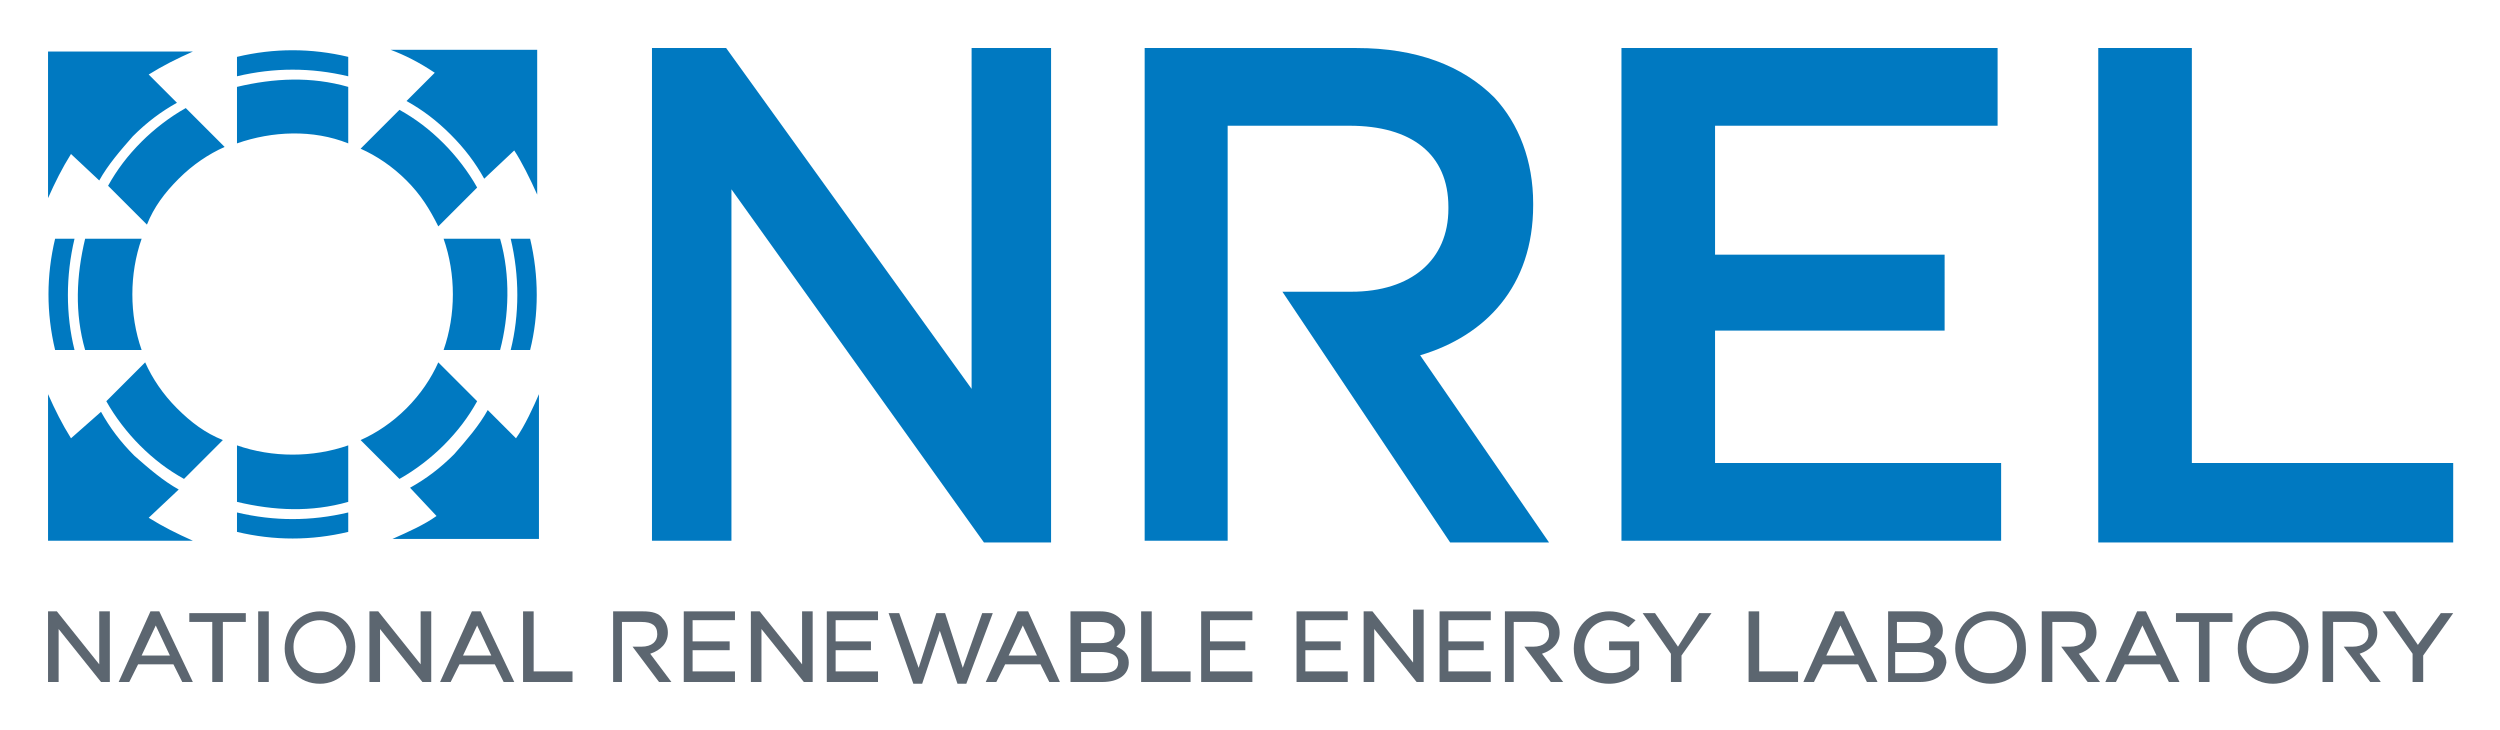<?xml version="1.0" encoding="UTF-8" standalone="no"?>
<svg
   role="img"
   viewBox="3.78 20.28 141.57 41.32"
   version="1.1"
   id="svg79"
   sodipodi:docname="sam.svg"
   inkscape:version="1.1.1 (c3084ef, 2021-09-22)"
   xmlns:inkscape="http://www.inkscape.org/namespaces/inkscape"
   xmlns:sodipodi="http://sodipodi.sourceforge.net/DTD/sodipodi-0.dtd"
   xmlns="http://www.w3.org/2000/svg"
   xmlns:svg="http://www.w3.org/2000/svg">
  <defs
     id="defs83" />
  <sodipodi:namedview
     id="namedview81"
     pagecolor="#ffffff"
     bordercolor="#666666"
     borderopacity="1.0"
     inkscape:pageshadow="2"
     inkscape:pageopacity="0.0"
     inkscape:pagecheckerboard="0"
     showgrid="false"
     inkscape:zoom="7.0257384"
     inkscape:cx="68.177887"
     inkscape:cy="20.6384"
     inkscape:window-width="1832"
     inkscape:window-height="1100"
     inkscape:window-x="58"
     inkscape:window-y="25"
     inkscape:window-maximized="0"
     inkscape:current-layer="svg79" />
  <path
     d="M28.5 49.5c-.7.5-1.6.9-2.5 1.3h8.3v-8.2c-.3.7-.8 1.8-1.3 2.5l-1.6-1.6c-.5.9-1.2 1.7-1.9 2.5-.8.8-1.6 1.4-2.5 1.9l1.5 1.6zm.1-8.7c-.4.9-1 1.8-1.8 2.6s-1.7 1.4-2.6 1.8l2.2 2.2c.9-.5 1.8-1.2 2.5-1.9.8-.8 1.4-1.6 1.9-2.5l-2.2-2.2zm5.2-.7c.5-2 .5-4.2 0-6.3h-1.1c.5 2.1.5 4.3 0 6.3h1.1zm-1.7 0c.5-1.9.6-4.2 0-6.3h-3.2c.7 2 .7 4.3 0 6.3h3.2zm.8-11.3c.4.6.9 1.6 1.3 2.5v-8.2h-8.3c.8.3 1.6.7 2.5 1.3L26.8 26c.9.5 1.7 1.1 2.5 1.9.8.8 1.4 1.6 1.9 2.5l1.7-1.6zm-8.7-.1c.9.4 1.8 1 2.6 1.8s1.3 1.6 1.8 2.6l2.2-2.2c-.5-.9-1.2-1.8-1.9-2.5-.8-.8-1.6-1.4-2.5-1.9l-2.2 2.2zm-.7-5.2c-2.1-.5-4.2-.5-6.3 0v1.1c2.1-.5 4.2-.5 6.3 0v-1.1zm0 1.7c-2.1-.6-4.2-.5-6.3 0v3.2c2-.7 4.3-.8 6.3 0v-3.2zM9.4 30.5c.5-.9 1.2-1.7 1.9-2.5.8-.8 1.6-1.4 2.5-1.9l-1.6-1.6c.8-.5 1.6-.9 2.5-1.3H6.5v8.3c.4-.9.8-1.7 1.3-2.5l1.6 1.5zm4.9-4.1c-.9.5-1.8 1.2-2.5 1.9-.8.8-1.4 1.6-1.9 2.5l2.2 2.2c.4-1 1-1.8 1.8-2.6s1.7-1.4 2.6-1.8l-2.2-2.2zm-5.7 7.4c-.5 2.1-.6 4.2 0 6.3h3.2c-.7-2-.7-4.3 0-6.3H8.6zm-1.7 0c-.5 2.1-.5 4.2 0 6.3H8c-.5-2-.5-4.2 0-6.3H6.9zm.9 11.3c-.5-.8-.9-1.6-1.3-2.5v8.3h8.2c-.9-.4-1.7-.8-2.5-1.3l1.7-1.6c-.9-.5-1.7-1.2-2.5-1.9-.8-.8-1.4-1.6-1.9-2.5l-1.7 1.5zm2-2.1c.5.9 1.2 1.8 1.9 2.5.8.8 1.6 1.4 2.5 1.9l2.2-2.2c-1-.4-1.8-1-2.6-1.8s-1.4-1.7-1.8-2.6L9.8 43zm7.4 2.5c2 .7 4.3.7 6.3 0v3.2c-2.1.6-4.2.5-6.3 0v-3.2zm0 3.8c2.1.5 4.2.5 6.3 0v1.1c-2.1.5-4.2.5-6.3 0v-1.1z"
     fill="#0079C1"
     fill-rule="evenodd"
     clip-rule="evenodd"
     id="path9" />
  <path
     fill="#0079C1"
     d="M40.7 23h4.2l13.9 19.3V23h4.5v28h-3.8L45.2 31v19.9h-4.5V23zm35.7 13.8h3.9c3.4 0 5.5-1.8 5.5-4.7V32c0-3-2.1-4.6-5.6-4.6h-6.9v23.5h-4.7V23h12c3.4 0 6 1 7.8 2.8 1.4 1.5 2.2 3.6 2.2 6v.1c0 4.6-2.7 7.4-6.4 8.5L91.5 51h-5.6l-9.5-14.2zM95.6 23h21.3v4.4h-16v7.3h13V39h-13v7.5h16.2v4.4H95.6V23zm27 0h5.3v23.5h14.8V51h-20.1V23z"
     id="path11" />
  <path
     fill="#5C6670"
     d="M9.9 58.9h-.4l-2.4-3v3h-.6v-4H7l2.4 3v-3h.6v4h-.1z"
     id="path13" />
  <path
     fill="#5C6670"
     d="M14.7 58.9h-.6l-.5-1h-2l-.5 1h-.6l1.8-4h.5l1.9 4zm-2.9-1.5h1.6l-.8-1.7-.8 1.7z"
     id="path15" />
  <path
     fill="#5C6670"
     d="M16.4 58.9h-.6v-3.4h-1.3V55h3.2v.5h-1.3v3.4z"
     id="path17" />
  <path
     fill="#5C6670"
     d="M19 58.9h-.6v-4h.6v4z"
     id="path19" />
  <path
     fill="#5C6670"
     d="M21.9 59c-1.2 0-2-.9-2-2 0-1.2.9-2.1 2-2.1 1.2 0 2 .9 2 2 0 1.2-.9 2.1-2 2.1zm0-3.6c-.8 0-1.5.6-1.5 1.5s.6 1.5 1.5 1.5c.8 0 1.5-.7 1.5-1.5-.1-.8-.7-1.5-1.5-1.5z"
     id="path21" />
  <path
     fill="#5C6670"
     d="M28.1 58.9h-.4l-2.4-3v3h-.6v-4h.5l2.4 3v-3h.6v4h-.1z"
     id="path23" />
  <path
     fill="#5C6670"
     d="M32.9 58.9h-.6l-.5-1h-2l-.5 1h-.6l1.8-4h.5l1.9 4zM30 57.4h1.6l-.8-1.7-.8 1.7z"
     id="path25" />
  <path
     fill="#5C6670"
     d="M36.2 58.9h-2.8v-4h.6v3.4h2.2v.6z"
     id="path27" />
  <path
     fill="#5C6670"
     d="M39.1 58.9h-.6v-4h1.7c.5 0 .9.1 1.1.4.2.2.3.5.3.8 0 .6-.4 1-1 1.2l1.2 1.6h-.7l-1.5-2h.5c.6 0 .9-.3.9-.7 0-.5-.3-.7-.9-.7H39v3.4z"
     id="path29" />
  <path
     fill="#5C6670"
     d="M89.6 58.9H89v-4h1.7c.5 0 .9.1 1.1.4.2.2.3.5.3.8 0 .6-.4 1-1 1.2l1.2 1.6h-.7l-1.5-2h.5c.6 0 .9-.3.9-.7 0-.5-.3-.7-.9-.7h-1.1v3.4z"
     id="path31" />
  <path
     fill="#5C6670"
     d="M120 58.9h-.6v-4h1.7c.5 0 .9.1 1.1.4.2.2.3.5.3.8 0 .6-.4 1-1 1.2l1.2 1.6h-.7l-1.5-2h.5c.6 0 .9-.3.9-.7 0-.5-.3-.7-.9-.7h-1v3.4z"
     id="path33" />
  <path
     fill="#5C6670"
     d="M135.9 58.9h-.6v-4h1.7c.5 0 .9.1 1.1.4.2.2.3.5.3.8 0 .6-.4 1-1 1.2l1.2 1.6h-.6l-1.5-2h.5c.6 0 .9-.3.9-.7 0-.5-.3-.7-.9-.7h-1.1v3.4z"
     id="path35" />
  <path
     fill="#5C6670"
     d="M45.5 58.9h-3v-4h2.9v.5H43v1.2h2.1v.5H43v1.2h2.4v.6h.1z"
     id="path37" />
  <path
     fill="#5C6670"
     d="M49.7 58.9h-.4l-2.4-3v3h-.6v-4h.5l2.4 3v-3h.6v4h-.1z"
     id="path39" />
  <path
     fill="#5C6670"
     d="M53.6 58.9h-3v-4h2.9v.5h-2.4v1.2h2v.5h-2v1.2h2.4v.6h.1z"
     id="path41" />
  <path
     fill="#5C6670"
     d="M58.5 59H58l-1-3-1 3h-.5l-1.4-4h.6l1.1 3.1 1-3.1h.5l1 3.1 1.1-3.1h.6l-1.5 4z"
     id="path43" />
  <path
     fill="#5C6670"
     d="M63.8 58.9h-.6l-.5-1h-2l-.5 1h-.6l1.8-4h.6l1.8 4zm-2.9-1.5h1.6l-.8-1.7-.8 1.7z"
     id="path45" />
  <path
     fill="#5C6670"
     d="M66.2 58.9h-1.8v-4h1.7c.4 0 .8.1 1.1.4.2.2.3.4.3.7 0 .5-.3.7-.5.9.5.2.7.5.7.9 0 .7-.6 1.1-1.5 1.1zm-1.2-.5h1.2c.6 0 .9-.2.9-.6 0-.5-.6-.6-1-.6H65v1.2zm0-1.7h1.1c.5 0 .8-.2.8-.6 0-.4-.3-.6-.8-.6H65v1.2z"
     id="path47" />
  <path
     fill="#5C6670"
     d="M71.2 58.9h-2.8v-4h.6v3.4h2.2v.6z"
     id="path49" />
  <path
     fill="#5C6670"
     d="M74.8 58.9h-3v-4h2.9v.5h-2.4v1.2h2v.5h-2v1.2h2.4v.6h.1z"
     id="path51" />
  <path
     fill="#5C6670"
     d="M80.2 58.9h-3v-4h2.9v.5h-2.4v1.2h2v.5h-2v1.2h2.4v.6h.1z"
     id="path53" />
  <path
     fill="#5C6670"
     d="M84.4 58.9H84l-2.4-3v3H81v-4h.5l2.3 2.9v-3h.6v4.1z"
     id="path55" />
  <path
     fill="#5C6670"
     d="M88.3 58.9h-3v-4h2.9v.5h-2.4v1.2h2v.5h-2v1.2h2.4v.6h.1z"
     id="path57" />
  <path
     fill="#5C6670"
     d="M94.9 59c-1.2 0-2-.8-2-2s.9-2.1 2-2.1c.6 0 1 .2 1.5.5l-.4.4c-.3-.2-.6-.4-1.1-.4-.8 0-1.4.7-1.4 1.5 0 .9.6 1.5 1.5 1.5.4 0 .8-.1 1.1-.4v-.9h-1.2v-.5h1.7v1.6c-.3.4-.9.8-1.7.8z"
     id="path59" />
  <path
     fill="#5C6670"
     d="M99 58.9h-.6v-1.6L96.8 55h.7l1.3 1.9L100 55h.7L99 57.4v1.5z"
     id="path61" />
  <path
     fill="#5C6670"
     d="M105.6 58.9h-2.8v-4h.6v3.4h2.2v.6z"
     id="path63" />
  <path
     fill="#5C6670"
     d="M110.1 58.9h-.6l-.5-1h-2l-.5 1h-.6l1.8-4h.5l1.9 4zm-2.9-1.5h1.6l-.8-1.7-.8 1.7z"
     id="path65" />
  <path
     fill="#5C6670"
     d="M112.5 58.9h-1.8v-4h1.7c.5 0 .8.1 1.1.4.2.2.3.4.3.7 0 .5-.3.7-.5.9.5.2.7.5.7.9-.1.7-.6 1.1-1.5 1.1zm-1.3-.5h1.2c.6 0 .9-.2.9-.6 0-.5-.6-.6-1-.6h-1.2v1.2h.1zm0-1.7h1.1c.5 0 .8-.2.8-.6 0-.4-.3-.6-.8-.6h-1.1v1.2z"
     id="path67" />
  <path
     fill="#5C6670"
     d="M116.5 59c-1.2 0-2-.9-2-2 0-1.2.9-2.1 2-2.1 1.2 0 2 .9 2 2 .1 1.2-.8 2.1-2 2.1zm0-3.6c-.8 0-1.5.6-1.5 1.5s.6 1.5 1.5 1.5c.8 0 1.5-.7 1.5-1.5s-.6-1.5-1.5-1.5z"
     id="path69" />
  <path
     fill="#5C6670"
     d="M127.2 58.9h-.6l-.5-1h-2l-.5 1h-.6l1.8-4h.5l1.9 4zm-2.9-1.5h1.6l-.8-1.7-.8 1.7z"
     id="path71" />
  <path
     fill="#5C6670"
     d="M128.9 58.9h-.6v-3.4H127V55h3.2v.5h-1.3v3.4z"
     id="path73" />
  <path
     fill="#5C6670"
     d="M132.5 59c-1.2 0-2-.9-2-2 0-1.2.9-2.1 2-2.1 1.2 0 2 .9 2 2 0 1.2-.9 2.1-2 2.1zm0-3.6c-.8 0-1.5.6-1.5 1.5s.6 1.5 1.5 1.5c.8 0 1.5-.7 1.5-1.5-.1-.8-.7-1.5-1.5-1.5z"
     id="path75" />
  <path
     fill="#5C6670"
     d="M141 58.9h-.6v-1.6l-1.7-2.4h.7l1.3 1.9L142 55h.7l-1.7 2.4v1.5z"
     id="path77" />
  <g
     aria-label="System Advisor Model (SAM)"
     id="text1927"
     style="font-size:6.667px;line-height:1.25;-inkscape-font-specification:'sans-serif, Normal'">
    <path
       d="m 31.585,69.462 q 0,0.283 -0.133,0.56 -0.13,0.277 -0.368,0.469 -0.26,0.208 -0.609,0.326 -0.345,0.117 -0.833,0.117 -0.524,0 -0.944,-0.098 -0.417,-0.098 -0.85,-0.29 v -0.807 h 0.046 q 0.368,0.306 0.85,0.472 0.482,0.166 0.905,0.166 0.599,0 0.931,-0.225 0.335,-0.225 0.335,-0.599 0,-0.322 -0.16,-0.475 -0.156,-0.153 -0.479,-0.238 -0.244,-0.065 -0.531,-0.107 -0.283,-0.042 -0.602,-0.107 -0.645,-0.137 -0.957,-0.465 -0.309,-0.332 -0.309,-0.863 0,-0.609 0.514,-0.996 0.514,-0.391 1.305,-0.391 0.511,0 0.938,0.098 0.426,0.098 0.755,0.241 v 0.762 h -0.046 q -0.277,-0.234 -0.729,-0.387 -0.449,-0.156 -0.921,-0.156 -0.518,0 -0.833,0.215 -0.313,0.215 -0.313,0.553 0,0.303 0.156,0.475 0.156,0.173 0.55,0.264 0.208,0.046 0.592,0.111 0.384,0.065 0.651,0.133 0.54,0.143 0.814,0.433 0.273,0.29 0.273,0.811 z"
       id="path5405" />
    <path
       d="m 35.716,67.21 -2.122,4.977 H 32.939 L 33.616,70.67 32.168,67.21 h 0.664 l 1.117,2.695 1.126,-2.695 z"
       id="path5407" />
    <path
       d="m 39.114,69.797 q 0,0.498 -0.413,0.817 -0.41,0.319 -1.123,0.319 -0.404,0 -0.742,-0.094 -0.335,-0.098 -0.563,-0.212 v -0.687 h 0.033 q 0.29,0.218 0.645,0.348 0.355,0.127 0.68,0.127 0.404,0 0.632,-0.13 0.228,-0.13 0.228,-0.41 0,-0.215 -0.124,-0.326 -0.124,-0.111 -0.475,-0.189 -0.13,-0.029 -0.342,-0.068 -0.208,-0.039 -0.381,-0.085 -0.479,-0.127 -0.68,-0.371 -0.199,-0.247 -0.199,-0.605 0,-0.225 0.091,-0.423 0.094,-0.199 0.283,-0.355 0.182,-0.153 0.462,-0.241 0.283,-0.091 0.632,-0.091 0.326,0 0.658,0.081 0.335,0.078 0.557,0.192 v 0.654 h -0.033 q -0.234,-0.173 -0.57,-0.29 -0.335,-0.12 -0.658,-0.12 -0.335,0 -0.566,0.13 -0.231,0.127 -0.231,0.381 0,0.225 0.14,0.339 0.137,0.114 0.443,0.186 0.169,0.039 0.378,0.078 0.212,0.039 0.352,0.072 0.426,0.098 0.658,0.335 0.231,0.241 0.231,0.638 z"
       id="path5409" />
    <path
       d="m 41.881,70.813 q -0.173,0.046 -0.378,0.075 -0.202,0.029 -0.361,0.029 -0.557,0 -0.846,-0.299 -0.29,-0.299 -0.29,-0.96 V 67.724 H 39.593 V 67.21 h 0.413 v -1.045 h 0.612 v 1.045 h 1.263 v 0.514 h -1.263 v 1.657 q 0,0.286 0.013,0.449 0.013,0.16 0.091,0.299 0.072,0.13 0.195,0.192 0.127,0.059 0.384,0.059 0.15,0 0.312,-0.042 0.163,-0.046 0.234,-0.075 h 0.033 z"
       id="path5411" />
    <path
       d="M 45.667,69.091 H 42.988 q 0,0.335 0.101,0.586 0.101,0.247 0.277,0.407 0.169,0.156 0.4,0.234 0.234,0.078 0.514,0.078 0.371,0 0.745,-0.146 0.378,-0.15 0.537,-0.293 h 0.033 V 70.624 q -0.309,0.13 -0.632,0.218 -0.322,0.088 -0.677,0.088 -0.905,0 -1.413,-0.488 -0.508,-0.492 -0.508,-1.393 0,-0.892 0.485,-1.416 0.488,-0.524 1.283,-0.524 0.736,0 1.133,0.43 0.4,0.43 0.4,1.221 z m -0.596,-0.469 q -0.003,-0.482 -0.244,-0.745 -0.238,-0.264 -0.726,-0.264 -0.492,0 -0.785,0.29 -0.29,0.29 -0.329,0.719 z"
       id="path5413" />
    <path
       d="m 51.901,70.846 h -0.612 v -2.07 q 0,-0.234 -0.023,-0.452 -0.02,-0.218 -0.088,-0.348 -0.075,-0.14 -0.215,-0.212 -0.14,-0.072 -0.404,-0.072 -0.257,0 -0.514,0.13 -0.257,0.127 -0.514,0.326 0.01,0.075 0.016,0.176 0.006,0.098 0.006,0.195 v 2.327 h -0.612 v -2.07 q 0,-0.241 -0.023,-0.456 -0.02,-0.218 -0.088,-0.348 -0.075,-0.14 -0.215,-0.208 -0.14,-0.072 -0.404,-0.072 -0.251,0 -0.505,0.124 -0.251,0.124 -0.501,0.316 v 2.715 h -0.612 v -3.636 h 0.612 v 0.404 q 0.286,-0.238 0.57,-0.371 0.286,-0.133 0.609,-0.133 0.371,0 0.628,0.156 0.26,0.156 0.387,0.433 0.371,-0.312 0.677,-0.449 0.306,-0.14 0.654,-0.14 0.599,0 0.882,0.365 0.286,0.361 0.286,1.012 z"
       id="path5415" />
    <path
       d="m 59.293,70.846 h -0.687 l -0.475,-1.351 H 56.035 l -0.475,1.351 h -0.654 l 1.764,-4.847 h 0.859 z m -1.361,-1.904 -0.85,-2.38 -0.853,2.38 z"
       id="path5417" />
    <path
       d="m 62.929,70.846 h -0.612 v -0.381 q -0.264,0.228 -0.55,0.355 -0.286,0.127 -0.622,0.127 -0.651,0 -1.035,-0.501 -0.381,-0.501 -0.381,-1.39 0,-0.462 0.13,-0.824 0.133,-0.361 0.358,-0.615 0.221,-0.247 0.514,-0.378 0.296,-0.13 0.612,-0.13 0.286,0 0.508,0.062 0.221,0.059 0.465,0.186 v -1.576 h 0.612 z m -0.612,-0.895 v -2.087 Q 62.07,67.753 61.875,67.711 q -0.195,-0.042 -0.426,-0.042 -0.514,0 -0.801,0.358 -0.286,0.358 -0.286,1.016 0,0.648 0.221,0.986 0.221,0.335 0.71,0.335 0.26,0 0.527,-0.114 0.267,-0.117 0.498,-0.299 z"
       id="path5419" />
    <path
       d="m 67.278,67.21 -1.471,3.636 h -0.615 l -1.462,-3.636 h 0.664 l 1.126,2.894 1.117,-2.894 z"
       id="path5421" />
    <path
       d="M 68.737,66.601 H 68.046 V 65.966 h 0.69 z m -0.039,4.245 h -0.612 v -3.636 h 0.612 z"
       id="path5423" />
    <path
       d="m 72.513,69.797 q 0,0.498 -0.413,0.817 -0.41,0.319 -1.123,0.319 -0.404,0 -0.742,-0.094 -0.335,-0.098 -0.563,-0.212 v -0.687 h 0.033 q 0.29,0.218 0.645,0.348 0.355,0.127 0.68,0.127 0.404,0 0.632,-0.13 0.228,-0.13 0.228,-0.41 0,-0.215 -0.124,-0.326 -0.124,-0.111 -0.475,-0.189 -0.13,-0.029 -0.342,-0.068 -0.208,-0.039 -0.381,-0.085 -0.479,-0.127 -0.68,-0.371 -0.199,-0.247 -0.199,-0.605 0,-0.225 0.091,-0.423 0.094,-0.199 0.283,-0.355 0.182,-0.153 0.462,-0.241 0.283,-0.091 0.632,-0.091 0.326,0 0.658,0.081 0.335,0.078 0.557,0.192 v 0.654 h -0.033 q -0.234,-0.173 -0.57,-0.29 -0.335,-0.12 -0.658,-0.12 -0.335,0 -0.566,0.13 -0.231,0.127 -0.231,0.381 0,0.225 0.14,0.339 0.137,0.114 0.443,0.186 0.169,0.039 0.378,0.078 0.212,0.039 0.352,0.072 0.426,0.098 0.658,0.335 0.231,0.241 0.231,0.638 z"
       id="path5425" />
    <path
       d="m 76.49,69.029 q 0,0.889 -0.456,1.403 -0.456,0.514 -1.221,0.514 -0.771,0 -1.227,-0.514 -0.452,-0.514 -0.452,-1.403 0,-0.889 0.452,-1.403 0.456,-0.518 1.227,-0.518 0.765,0 1.221,0.518 0.456,0.514 0.456,1.403 z m -0.632,0 q 0,-0.706 -0.277,-1.048 -0.277,-0.345 -0.768,-0.345 -0.498,0 -0.775,0.345 -0.273,0.342 -0.273,1.048 0,0.684 0.277,1.038 0.277,0.352 0.771,0.352 0.488,0 0.765,-0.348 0.28,-0.352 0.28,-1.042 z"
       id="path5427" />
    <path
       d="m 79.71,67.877 h -0.033 q -0.137,-0.033 -0.267,-0.046 -0.127,-0.016 -0.303,-0.016 -0.283,0 -0.547,0.127 -0.264,0.124 -0.508,0.322 v 2.581 h -0.612 v -3.636 h 0.612 v 0.537 q 0.365,-0.293 0.641,-0.413 0.28,-0.124 0.57,-0.124 0.16,0 0.231,0.01 0.072,0.006 0.215,0.029 z"
       id="path5429" />
    <path
       d="M 87.002,70.846 H 86.357 v -4.176 l -1.348,2.842 h -0.384 l -1.338,-2.842 v 4.176 h -0.602 v -4.847 h 0.879 l 1.292,2.699 1.25,-2.699 h 0.895 z"
       id="path5431" />
    <path
       d="m 91.36,69.029 q 0,0.889 -0.456,1.403 -0.456,0.514 -1.221,0.514 -0.771,0 -1.227,-0.514 -0.452,-0.514 -0.452,-1.403 0,-0.889 0.452,-1.403 0.456,-0.518 1.227,-0.518 0.765,0 1.221,0.518 0.456,0.514 0.456,1.403 z m -0.632,0 q 0,-0.706 -0.277,-1.048 -0.277,-0.345 -0.768,-0.345 -0.498,0 -0.775,0.345 -0.273,0.342 -0.273,1.048 0,0.684 0.277,1.038 0.277,0.352 0.771,0.352 0.488,0 0.765,-0.348 0.28,-0.352 0.28,-1.042 z"
       id="path5433" />
    <path
       d="M 95.26,70.846 H 94.648 v -0.381 q -0.264,0.228 -0.55,0.355 -0.286,0.127 -0.622,0.127 -0.651,0 -1.035,-0.501 -0.381,-0.501 -0.381,-1.39 0,-0.462 0.13,-0.824 0.133,-0.361 0.358,-0.615 0.221,-0.247 0.514,-0.378 0.296,-0.13 0.612,-0.13 0.286,0 0.508,0.062 0.221,0.059 0.465,0.186 v -1.576 h 0.612 z M 94.648,69.95 v -2.087 q -0.247,-0.111 -0.443,-0.153 -0.195,-0.042 -0.426,-0.042 -0.514,0 -0.801,0.358 -0.286,0.358 -0.286,1.016 0,0.648 0.221,0.986 0.221,0.335 0.71,0.335 0.26,0 0.527,-0.114 0.267,-0.117 0.498,-0.299 z"
       id="path5435" />
    <path
       d="m 99.508,69.091 h -2.679 q 0,0.335 0.101,0.586 0.101,0.247 0.277,0.407 0.169,0.156 0.4,0.234 0.234,0.078 0.514,0.078 0.371,0 0.745,-0.146 0.378,-0.15 0.537,-0.293 h 0.033 V 70.624 q -0.309,0.13 -0.632,0.218 -0.322,0.088 -0.677,0.088 -0.905,0 -1.413,-0.488 -0.508,-0.492 -0.508,-1.393 0,-0.892 0.485,-1.416 0.488,-0.524 1.283,-0.524 0.736,0 1.133,0.43 0.4,0.43 0.4,1.221 z m -0.596,-0.469 q -0.003,-0.482 -0.244,-0.745 -0.238,-0.264 -0.726,-0.264 -0.492,0 -0.785,0.29 -0.29,0.29 -0.329,0.719 z"
       id="path5437" />
    <path
       d="m 101.054,70.846 h -0.612 v -5.065 h 0.612 z"
       id="path5439" />
    <path
       d="m 106.562,72.187 h -0.745 q -0.576,-0.661 -0.895,-1.442 -0.319,-0.781 -0.319,-1.761 0,-0.98 0.319,-1.761 0.319,-0.781 0.895,-1.442 h 0.745 v 0.033 q -0.264,0.238 -0.505,0.55 -0.238,0.309 -0.443,0.723 -0.195,0.4 -0.319,0.882 -0.12,0.482 -0.12,1.016 0,0.557 0.117,1.019 0.12,0.462 0.322,0.879 0.195,0.4 0.446,0.723 0.251,0.326 0.501,0.55 z"
       id="path5441" />
    <path
       d="m 111.22,69.462 q 0,0.283 -0.133,0.56 -0.13,0.277 -0.368,0.469 -0.26,0.208 -0.609,0.326 -0.345,0.117 -0.833,0.117 -0.524,0 -0.944,-0.098 -0.417,-0.098 -0.85,-0.29 v -0.807 h 0.046 q 0.368,0.306 0.85,0.472 0.482,0.166 0.905,0.166 0.599,0 0.931,-0.225 0.335,-0.225 0.335,-0.599 0,-0.322 -0.16,-0.475 -0.156,-0.153 -0.479,-0.238 -0.244,-0.065 -0.531,-0.107 -0.283,-0.042 -0.602,-0.107 -0.645,-0.137 -0.957,-0.465 -0.309,-0.332 -0.309,-0.863 0,-0.609 0.514,-0.996 0.514,-0.391 1.305,-0.391 0.511,0 0.938,0.098 0.426,0.098 0.755,0.241 v 0.762 h -0.046 q -0.277,-0.234 -0.729,-0.387 -0.449,-0.156 -0.921,-0.156 -0.518,0 -0.833,0.215 -0.312,0.215 -0.312,0.553 0,0.303 0.156,0.475 0.156,0.173 0.55,0.264 0.208,0.046 0.592,0.111 0.384,0.065 0.651,0.133 0.54,0.143 0.814,0.433 0.273,0.29 0.273,0.811 z"
       id="path5443" />
    <path
       d="m 116.077,70.846 h -0.687 l -0.475,-1.351 h -2.096 l -0.475,1.351 h -0.654 l 1.764,-4.847 h 0.859 z m -1.361,-1.904 -0.85,-2.38 -0.853,2.38 z"
       id="path5445" />
    <path
       d="m 121.129,70.846 h -0.645 v -4.176 l -1.348,2.842 h -0.384 l -1.338,-2.842 v 4.176 h -0.602 v -4.847 h 0.879 l 1.292,2.699 1.25,-2.699 h 0.895 z"
       id="path5447" />
    <path
       d="m 124.225,68.984 q 0,0.98 -0.319,1.761 -0.319,0.781 -0.895,1.442 h -0.745 v -0.033 q 0.251,-0.225 0.501,-0.55 0.254,-0.322 0.446,-0.723 0.202,-0.417 0.319,-0.879 0.12,-0.462 0.12,-1.019 0,-0.534 -0.12,-1.016 -0.12,-0.482 -0.319,-0.882 -0.205,-0.413 -0.446,-0.723 -0.238,-0.312 -0.501,-0.55 v -0.033 h 0.745 q 0.576,0.661 0.895,1.442 0.319,0.781 0.319,1.761 z"
       id="path5449" />
  </g>
</svg>
